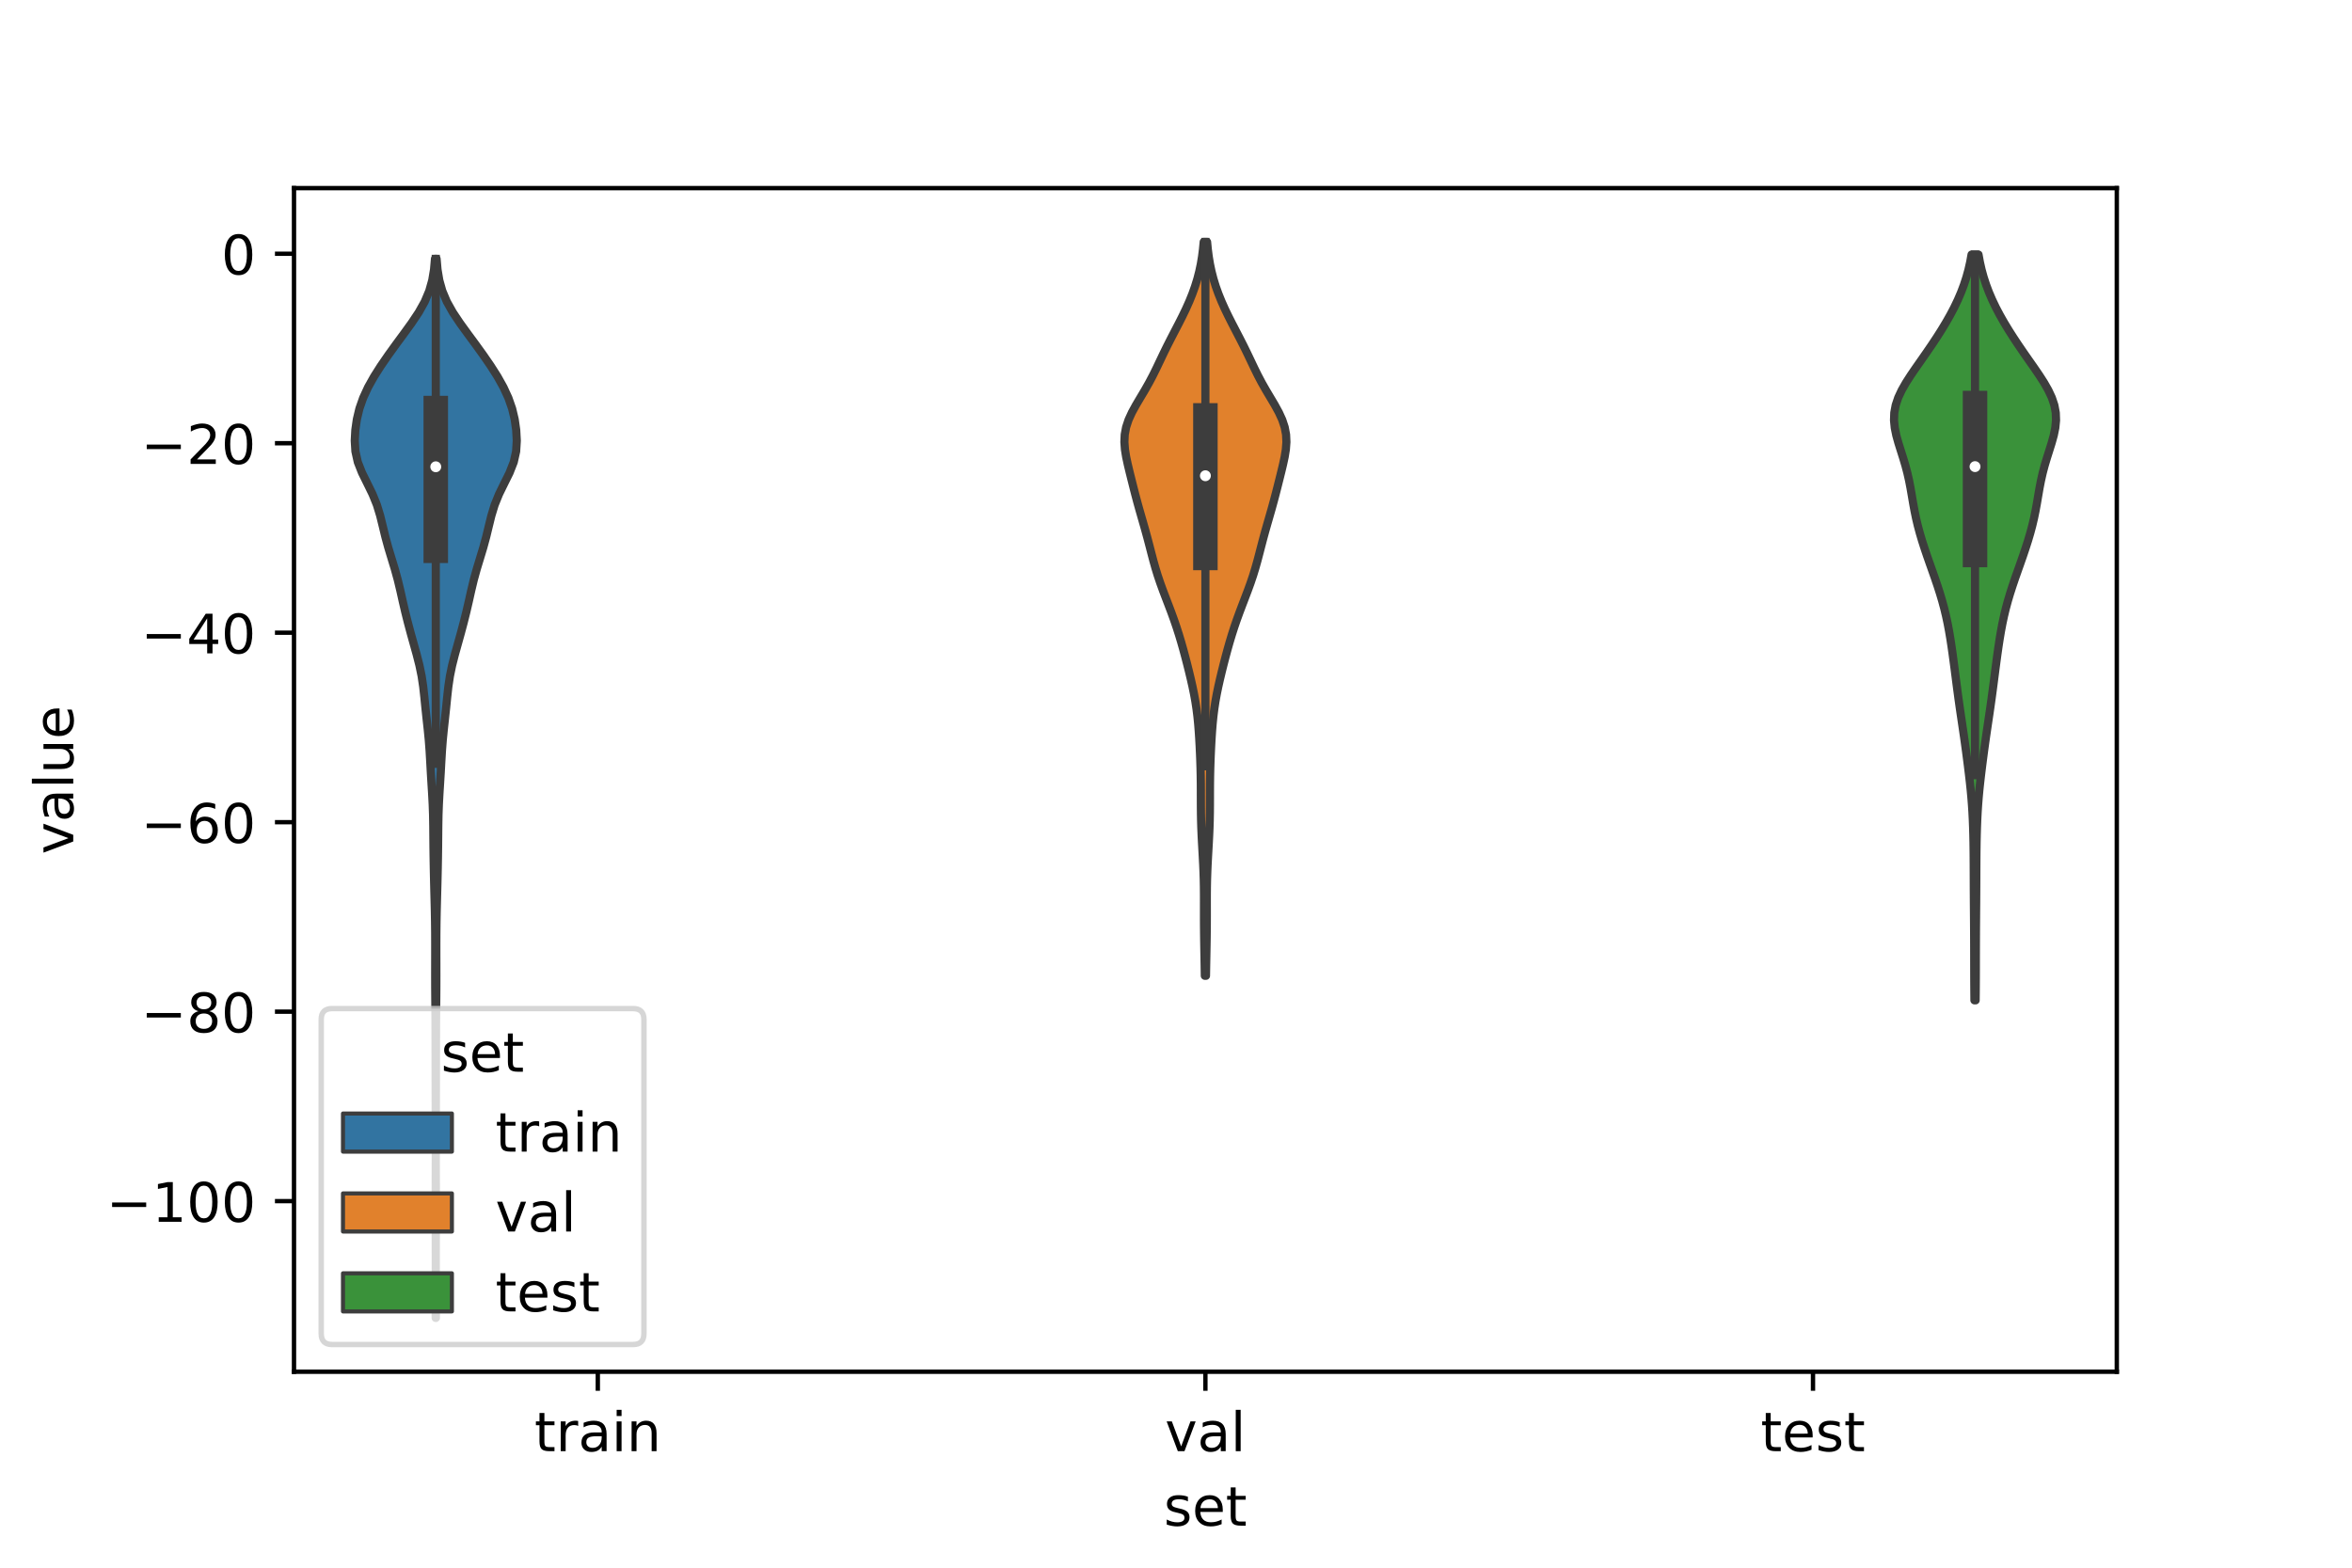 <?xml version="1.0" encoding="utf-8" standalone="no"?>
<!DOCTYPE svg PUBLIC "-//W3C//DTD SVG 1.1//EN"
  "http://www.w3.org/Graphics/SVG/1.1/DTD/svg11.dtd">
<!-- Created with matplotlib (https://matplotlib.org/) -->
<svg height="288pt" version="1.1" viewBox="0 0 432 288" width="432pt" xmlns="http://www.w3.org/2000/svg" xmlns:xlink="http://www.w3.org/1999/xlink">
 <defs>
  <style type="text/css">*{stroke-linecap:butt;stroke-linejoin:round;}</style>
 </defs>
 <g id="figure_1">
  <g id="patch_1">
   <path d="M 0 288 
L 432 288 
L 432 0 
L 0 0 
z
" style="fill:#ffffff;"/>
  </g>
  <g id="axes_1">
   <g id="patch_2">
    <path d="M 54 252 
L 388.8 252 
L 388.8 34.56 
L 54 34.56 
z
" style="fill:#ffffff;"/>
   </g>
   <g id="PolyCollection_1">
    <defs>
     <path d="M 80.061 -45.884 
L 80.019 -45.884 
L 80.021 -47.849 
L 80.027 -49.814 
L 80.032 -51.779 
L 80.036 -53.745 
L 80.038 -55.71 
L 80.037 -57.675 
L 80.034 -59.64 
L 80.029 -61.606 
L 80.023 -63.571 
L 80.02 -65.536 
L 80.02 -67.502 
L 80.024 -69.467 
L 80.03 -71.432 
L 80.035 -73.397 
L 80.038 -75.363 
L 80.038 -77.328 
L 80.036 -79.293 
L 80.031 -81.258 
L 80.025 -83.224 
L 80.019 -85.189 
L 80.014 -87.154 
L 80.01 -89.119 
L 80.007 -91.085 
L 80.004 -93.05 
L 80 -95.015 
L 79.997 -96.981 
L 79.992 -98.946 
L 79.983 -100.911 
L 79.967 -102.876 
L 79.949 -104.842 
L 79.935 -106.807 
L 79.931 -108.772 
L 79.933 -110.737 
L 79.937 -112.703 
L 79.937 -114.668 
L 79.93 -116.633 
L 79.908 -118.598 
L 79.872 -120.564 
L 79.823 -122.529 
L 79.771 -124.494 
L 79.722 -126.459 
L 79.679 -128.425 
L 79.643 -130.39 
L 79.615 -132.355 
L 79.597 -134.321 
L 79.579 -136.286 
L 79.545 -138.251 
L 79.475 -140.216 
L 79.371 -142.182 
L 79.248 -144.147 
L 79.13 -146.112 
L 79.023 -148.077 
L 78.909 -150.043 
L 78.761 -152.008 
L 78.569 -153.973 
L 78.355 -155.938 
L 78.146 -157.904 
L 77.951 -159.869 
L 77.735 -161.834 
L 77.442 -163.799 
L 77.038 -165.765 
L 76.538 -167.73 
L 75.99 -169.695 
L 75.442 -171.661 
L 74.917 -173.626 
L 74.424 -175.591 
L 73.967 -177.556 
L 73.528 -179.522 
L 73.057 -181.487 
L 72.515 -183.452 
L 71.917 -185.417 
L 71.322 -187.383 
L 70.785 -189.348 
L 70.309 -191.313 
L 69.825 -193.278 
L 69.225 -195.244 
L 68.43 -197.209 
L 67.468 -199.174 
L 66.494 -201.14 
L 65.721 -203.105 
L 65.281 -205.07 
L 65.16 -207.035 
L 65.266 -209.001 
L 65.546 -210.966 
L 66.014 -212.931 
L 66.701 -214.896 
L 67.607 -216.862 
L 68.706 -218.827 
L 69.956 -220.792 
L 71.31 -222.757 
L 72.727 -224.723 
L 74.175 -226.688 
L 75.599 -228.653 
L 76.91 -230.618 
L 78.011 -232.584 
L 78.84 -234.549 
L 79.393 -236.514 
L 79.721 -238.48 
L 79.893 -240.445 
L 80.187 -240.445 
L 80.187 -240.445 
L 80.359 -238.48 
L 80.687 -236.514 
L 81.24 -234.549 
L 82.069 -232.584 
L 83.17 -230.618 
L 84.481 -228.653 
L 85.905 -226.688 
L 87.353 -224.723 
L 88.77 -222.757 
L 90.124 -220.792 
L 91.374 -218.827 
L 92.473 -216.862 
L 93.379 -214.896 
L 94.066 -212.931 
L 94.534 -210.966 
L 94.814 -209.001 
L 94.92 -207.035 
L 94.799 -205.07 
L 94.359 -203.105 
L 93.586 -201.14 
L 92.612 -199.174 
L 91.65 -197.209 
L 90.855 -195.244 
L 90.255 -193.278 
L 89.771 -191.313 
L 89.295 -189.348 
L 88.758 -187.383 
L 88.163 -185.417 
L 87.565 -183.452 
L 87.023 -181.487 
L 86.552 -179.522 
L 86.113 -177.556 
L 85.656 -175.591 
L 85.163 -173.626 
L 84.638 -171.661 
L 84.09 -169.695 
L 83.542 -167.73 
L 83.042 -165.765 
L 82.638 -163.799 
L 82.345 -161.834 
L 82.129 -159.869 
L 81.934 -157.904 
L 81.725 -155.938 
L 81.511 -153.973 
L 81.319 -152.008 
L 81.171 -150.043 
L 81.057 -148.077 
L 80.95 -146.112 
L 80.832 -144.147 
L 80.709 -142.182 
L 80.605 -140.216 
L 80.535 -138.251 
L 80.501 -136.286 
L 80.483 -134.321 
L 80.465 -132.355 
L 80.437 -130.39 
L 80.401 -128.425 
L 80.358 -126.459 
L 80.309 -124.494 
L 80.257 -122.529 
L 80.208 -120.564 
L 80.172 -118.598 
L 80.15 -116.633 
L 80.143 -114.668 
L 80.143 -112.703 
L 80.147 -110.737 
L 80.149 -108.772 
L 80.145 -106.807 
L 80.131 -104.842 
L 80.113 -102.876 
L 80.097 -100.911 
L 80.088 -98.946 
L 80.083 -96.981 
L 80.08 -95.015 
L 80.076 -93.05 
L 80.073 -91.085 
L 80.07 -89.119 
L 80.066 -87.154 
L 80.061 -85.189 
L 80.055 -83.224 
L 80.049 -81.258 
L 80.044 -79.293 
L 80.042 -77.328 
L 80.042 -75.363 
L 80.045 -73.397 
L 80.05 -71.432 
L 80.056 -69.467 
L 80.06 -67.502 
L 80.06 -65.536 
L 80.057 -63.571 
L 80.051 -61.606 
L 80.046 -59.64 
L 80.043 -57.675 
L 80.042 -55.71 
L 80.044 -53.745 
L 80.048 -51.779 
L 80.053 -49.814 
L 80.059 -47.849 
L 80.061 -45.884 
z
" id="m5ad533a491" style="stroke:#3d3d3d;stroke-width:1.5;"/>
    </defs>
    <g clip-path="url(#p2192d0d254)">
     <use style="fill:#3274a1;stroke:#3d3d3d;stroke-width:1.5;" x="0" xlink:href="#m5ad533a491" y="288"/>
    </g>
   </g>
   <g id="PolyCollection_2">
    <defs>
     <path d="M 221.506 -108.74 
L 221.294 -108.74 
L 221.271 -110.101 
L 221.246 -111.463 
L 221.22 -112.825 
L 221.194 -114.187 
L 221.171 -115.548 
L 221.154 -116.91 
L 221.143 -118.272 
L 221.139 -119.634 
L 221.139 -120.996 
L 221.141 -122.357 
L 221.138 -123.719 
L 221.125 -125.081 
L 221.098 -126.443 
L 221.054 -127.805 
L 220.996 -129.166 
L 220.925 -130.528 
L 220.849 -131.89 
L 220.773 -133.252 
L 220.704 -134.613 
L 220.647 -135.975 
L 220.606 -137.337 
L 220.581 -138.699 
L 220.569 -140.061 
L 220.566 -141.422 
L 220.564 -142.784 
L 220.556 -144.146 
L 220.537 -145.508 
L 220.506 -146.87 
L 220.462 -148.231 
L 220.408 -149.593 
L 220.343 -150.955 
L 220.268 -152.317 
L 220.179 -153.678 
L 220.071 -155.04 
L 219.935 -156.402 
L 219.766 -157.764 
L 219.559 -159.126 
L 219.313 -160.487 
L 219.034 -161.849 
L 218.727 -163.211 
L 218.401 -164.573 
L 218.061 -165.935 
L 217.708 -167.296 
L 217.341 -168.658 
L 216.956 -170.02 
L 216.547 -171.382 
L 216.11 -172.743 
L 215.644 -174.105 
L 215.15 -175.467 
L 214.635 -176.829 
L 214.112 -178.191 
L 213.595 -179.552 
L 213.1 -180.914 
L 212.641 -182.276 
L 212.222 -183.638 
L 211.839 -185 
L 211.48 -186.361 
L 211.129 -187.723 
L 210.772 -189.085 
L 210.399 -190.447 
L 210.012 -191.808 
L 209.619 -193.17 
L 209.229 -194.532 
L 208.853 -195.894 
L 208.491 -197.256 
L 208.143 -198.617 
L 207.8 -199.979 
L 207.461 -201.341 
L 207.135 -202.703 
L 206.842 -204.065 
L 206.622 -205.426 
L 206.52 -206.788 
L 206.581 -208.15 
L 206.835 -209.512 
L 207.285 -210.873 
L 207.908 -212.235 
L 208.654 -213.597 
L 209.461 -214.959 
L 210.272 -216.321 
L 211.044 -217.682 
L 211.763 -219.044 
L 212.435 -220.406 
L 213.083 -221.768 
L 213.733 -223.13 
L 214.401 -224.491 
L 215.093 -225.853 
L 215.8 -227.215 
L 216.507 -228.577 
L 217.195 -229.939 
L 217.85 -231.3 
L 218.457 -232.662 
L 219.007 -234.024 
L 219.495 -235.386 
L 219.916 -236.747 
L 220.269 -238.109 
L 220.556 -239.471 
L 220.783 -240.833 
L 220.957 -242.195 
L 221.088 -243.556 
L 221.712 -243.556 
L 221.712 -243.556 
L 221.843 -242.195 
L 222.017 -240.833 
L 222.244 -239.471 
L 222.531 -238.109 
L 222.884 -236.747 
L 223.305 -235.386 
L 223.793 -234.024 
L 224.343 -232.662 
L 224.95 -231.3 
L 225.605 -229.939 
L 226.293 -228.577 
L 227 -227.215 
L 227.707 -225.853 
L 228.399 -224.491 
L 229.067 -223.13 
L 229.717 -221.768 
L 230.365 -220.406 
L 231.037 -219.044 
L 231.756 -217.682 
L 232.528 -216.321 
L 233.339 -214.959 
L 234.146 -213.597 
L 234.892 -212.235 
L 235.515 -210.873 
L 235.965 -209.512 
L 236.219 -208.15 
L 236.28 -206.788 
L 236.178 -205.426 
L 235.958 -204.065 
L 235.665 -202.703 
L 235.339 -201.341 
L 235 -199.979 
L 234.657 -198.617 
L 234.309 -197.256 
L 233.947 -195.894 
L 233.571 -194.532 
L 233.181 -193.17 
L 232.788 -191.808 
L 232.401 -190.447 
L 232.028 -189.085 
L 231.671 -187.723 
L 231.32 -186.361 
L 230.961 -185 
L 230.578 -183.638 
L 230.159 -182.276 
L 229.7 -180.914 
L 229.205 -179.552 
L 228.688 -178.191 
L 228.165 -176.829 
L 227.65 -175.467 
L 227.156 -174.105 
L 226.69 -172.743 
L 226.253 -171.382 
L 225.844 -170.02 
L 225.459 -168.658 
L 225.092 -167.296 
L 224.739 -165.935 
L 224.399 -164.573 
L 224.073 -163.211 
L 223.766 -161.849 
L 223.487 -160.487 
L 223.241 -159.126 
L 223.034 -157.764 
L 222.865 -156.402 
L 222.729 -155.04 
L 222.621 -153.678 
L 222.532 -152.317 
L 222.457 -150.955 
L 222.392 -149.593 
L 222.338 -148.231 
L 222.294 -146.87 
L 222.263 -145.508 
L 222.244 -144.146 
L 222.236 -142.784 
L 222.234 -141.422 
L 222.231 -140.061 
L 222.219 -138.699 
L 222.194 -137.337 
L 222.153 -135.975 
L 222.096 -134.613 
L 222.027 -133.252 
L 221.951 -131.89 
L 221.875 -130.528 
L 221.804 -129.166 
L 221.746 -127.805 
L 221.702 -126.443 
L 221.675 -125.081 
L 221.662 -123.719 
L 221.659 -122.357 
L 221.661 -120.996 
L 221.661 -119.634 
L 221.657 -118.272 
L 221.646 -116.91 
L 221.629 -115.548 
L 221.606 -114.187 
L 221.58 -112.825 
L 221.554 -111.463 
L 221.529 -110.101 
L 221.506 -108.74 
z
" id="m954d6a799b" style="stroke:#3d3d3d;stroke-width:1.5;"/>
    </defs>
    <g clip-path="url(#p2192d0d254)">
     <use style="fill:#e1812c;stroke:#3d3d3d;stroke-width:1.5;" x="0" xlink:href="#m954d6a799b" y="288"/>
    </g>
   </g>
   <g id="PolyCollection_3">
    <defs>
     <path d="M 362.87 -104.232 
L 362.65 -104.232 
L 362.636 -105.616 
L 362.625 -107 
L 362.617 -108.384 
L 362.613 -109.768 
L 362.61 -111.151 
L 362.608 -112.535 
L 362.605 -113.919 
L 362.6 -115.303 
L 362.594 -116.687 
L 362.585 -118.071 
L 362.574 -119.454 
L 362.563 -120.838 
L 362.551 -122.222 
L 362.542 -123.606 
L 362.534 -124.99 
L 362.528 -126.374 
L 362.523 -127.758 
L 362.517 -129.141 
L 362.509 -130.525 
L 362.495 -131.909 
L 362.475 -133.293 
L 362.446 -134.677 
L 362.405 -136.061 
L 362.351 -137.445 
L 362.281 -138.828 
L 362.191 -140.212 
L 362.082 -141.596 
L 361.953 -142.98 
L 361.806 -144.364 
L 361.646 -145.748 
L 361.477 -147.131 
L 361.301 -148.515 
L 361.12 -149.899 
L 360.931 -151.283 
L 360.736 -152.667 
L 360.535 -154.051 
L 360.33 -155.435 
L 360.125 -156.818 
L 359.924 -158.202 
L 359.73 -159.586 
L 359.544 -160.97 
L 359.362 -162.354 
L 359.184 -163.738 
L 359.006 -165.122 
L 358.825 -166.505 
L 358.638 -167.889 
L 358.441 -169.273 
L 358.229 -170.657 
L 357.996 -172.041 
L 357.736 -173.425 
L 357.442 -174.808 
L 357.109 -176.192 
L 356.736 -177.576 
L 356.325 -178.96 
L 355.88 -180.344 
L 355.41 -181.728 
L 354.924 -183.112 
L 354.434 -184.495 
L 353.949 -185.879 
L 353.48 -187.263 
L 353.036 -188.647 
L 352.625 -190.031 
L 352.253 -191.415 
L 351.925 -192.799 
L 351.64 -194.182 
L 351.388 -195.566 
L 351.153 -196.95 
L 350.914 -198.334 
L 350.646 -199.718 
L 350.334 -201.102 
L 349.969 -202.485 
L 349.556 -203.869 
L 349.117 -205.253 
L 348.683 -206.637 
L 348.299 -208.021 
L 348.016 -209.405 
L 347.88 -210.789 
L 347.93 -212.172 
L 348.187 -213.556 
L 348.649 -214.94 
L 349.295 -216.324 
L 350.086 -217.708 
L 350.977 -219.092 
L 351.924 -220.476 
L 352.893 -221.859 
L 353.858 -223.243 
L 354.804 -224.627 
L 355.722 -226.011 
L 356.603 -227.395 
L 357.439 -228.779 
L 358.225 -230.163 
L 358.951 -231.546 
L 359.612 -232.93 
L 360.205 -234.314 
L 360.727 -235.698 
L 361.177 -237.082 
L 361.557 -238.466 
L 361.87 -239.849 
L 362.12 -241.233 
L 363.4 -241.233 
L 363.4 -241.233 
L 363.65 -239.849 
L 363.963 -238.466 
L 364.343 -237.082 
L 364.793 -235.698 
L 365.315 -234.314 
L 365.908 -232.93 
L 366.569 -231.546 
L 367.295 -230.163 
L 368.081 -228.779 
L 368.917 -227.395 
L 369.798 -226.011 
L 370.716 -224.627 
L 371.662 -223.243 
L 372.627 -221.859 
L 373.596 -220.476 
L 374.543 -219.092 
L 375.434 -217.708 
L 376.225 -216.324 
L 376.871 -214.94 
L 377.333 -213.556 
L 377.59 -212.172 
L 377.64 -210.789 
L 377.504 -209.405 
L 377.221 -208.021 
L 376.837 -206.637 
L 376.403 -205.253 
L 375.964 -203.869 
L 375.551 -202.485 
L 375.186 -201.102 
L 374.874 -199.718 
L 374.606 -198.334 
L 374.367 -196.95 
L 374.132 -195.566 
L 373.88 -194.182 
L 373.595 -192.799 
L 373.267 -191.415 
L 372.895 -190.031 
L 372.484 -188.647 
L 372.04 -187.263 
L 371.571 -185.879 
L 371.086 -184.495 
L 370.596 -183.112 
L 370.11 -181.728 
L 369.64 -180.344 
L 369.195 -178.96 
L 368.784 -177.576 
L 368.411 -176.192 
L 368.078 -174.808 
L 367.784 -173.425 
L 367.524 -172.041 
L 367.291 -170.657 
L 367.079 -169.273 
L 366.882 -167.889 
L 366.695 -166.505 
L 366.514 -165.122 
L 366.336 -163.738 
L 366.158 -162.354 
L 365.976 -160.97 
L 365.79 -159.586 
L 365.596 -158.202 
L 365.395 -156.818 
L 365.19 -155.435 
L 364.985 -154.051 
L 364.784 -152.667 
L 364.589 -151.283 
L 364.4 -149.899 
L 364.219 -148.515 
L 364.043 -147.131 
L 363.874 -145.748 
L 363.714 -144.364 
L 363.567 -142.98 
L 363.438 -141.596 
L 363.329 -140.212 
L 363.239 -138.828 
L 363.169 -137.445 
L 363.115 -136.061 
L 363.074 -134.677 
L 363.045 -133.293 
L 363.025 -131.909 
L 363.011 -130.525 
L 363.003 -129.141 
L 362.997 -127.758 
L 362.992 -126.374 
L 362.986 -124.99 
L 362.978 -123.606 
L 362.969 -122.222 
L 362.957 -120.838 
L 362.946 -119.454 
L 362.935 -118.071 
L 362.926 -116.687 
L 362.92 -115.303 
L 362.915 -113.919 
L 362.912 -112.535 
L 362.91 -111.151 
L 362.907 -109.768 
L 362.903 -108.384 
L 362.895 -107 
L 362.884 -105.616 
L 362.87 -104.232 
z
" id="m53ec6a7288" style="stroke:#3d3d3d;stroke-width:1.5;"/>
    </defs>
    <g clip-path="url(#p2192d0d254)">
     <use style="fill:#3a923a;stroke:#3d3d3d;stroke-width:1.5;" x="0" xlink:href="#m53ec6a7288" y="288"/>
    </g>
   </g>
   <g id="patch_3">
    <path clip-path="url(#p2192d0d254)" d="M 109.8 46.613 
L 109.8 46.613 
L 109.8 46.613 
L 109.8 46.613 
z
" style="fill:#3274a1;stroke:#3d3d3d;stroke-linejoin:miter;stroke-width:0.75;"/>
   </g>
   <g id="patch_4">
    <path clip-path="url(#p2192d0d254)" d="M 109.8 46.613 
L 109.8 46.613 
L 109.8 46.613 
L 109.8 46.613 
z
" style="fill:#e1812c;stroke:#3d3d3d;stroke-linejoin:miter;stroke-width:0.75;"/>
   </g>
   <g id="patch_5">
    <path clip-path="url(#p2192d0d254)" d="M 109.8 46.613 
L 109.8 46.613 
L 109.8 46.613 
L 109.8 46.613 
z
" style="fill:#3a923a;stroke:#3d3d3d;stroke-linejoin:miter;stroke-width:0.75;"/>
   </g>
   <g id="matplotlib.axis_1">
    <g id="xtick_1">
     <g id="line2d_1">
      <defs>
       <path d="M 0 0 
L 0 3.5 
" id="m473e4f1b01" style="stroke:#000000;stroke-width:0.8;"/>
      </defs>
      <g>
       <use style="stroke:#000000;stroke-width:0.8;" x="109.8" xlink:href="#m473e4f1b01" y="252"/>
      </g>
     </g>
     <g id="text_1">
      <!-- train -->
      <g transform="translate(98.162 266.598)scale(0.1 -0.1)">
       <defs>
        <path d="M 18.312 70.219 
L 18.312 54.688 
L 36.812 54.688 
L 36.812 47.703 
L 18.312 47.703 
L 18.312 18.016 
Q 18.312 11.328 20.141 9.422 
Q 21.969 7.516 27.594 7.516 
L 36.812 7.516 
L 36.812 0 
L 27.594 0 
Q 17.188 0 13.234 3.875 
Q 9.281 7.766 9.281 18.016 
L 9.281 47.703 
L 2.688 47.703 
L 2.688 54.688 
L 9.281 54.688 
L 9.281 70.219 
z
" id="DejaVuSans-116"/>
        <path d="M 41.109 46.297 
Q 39.594 47.172 37.812 47.578 
Q 36.031 48 33.891 48 
Q 26.266 48 22.188 43.047 
Q 18.109 38.094 18.109 28.812 
L 18.109 0 
L 9.078 0 
L 9.078 54.688 
L 18.109 54.688 
L 18.109 46.188 
Q 20.953 51.172 25.484 53.578 
Q 30.031 56 36.531 56 
Q 37.453 56 38.578 55.875 
Q 39.703 55.766 41.062 55.516 
z
" id="DejaVuSans-114"/>
        <path d="M 34.281 27.484 
Q 23.391 27.484 19.188 25 
Q 14.984 22.516 14.984 16.5 
Q 14.984 11.719 18.141 8.906 
Q 21.297 6.109 26.703 6.109 
Q 34.188 6.109 38.703 11.406 
Q 43.219 16.703 43.219 25.484 
L 43.219 27.484 
z
M 52.203 31.203 
L 52.203 0 
L 43.219 0 
L 43.219 8.297 
Q 40.141 3.328 35.547 0.953 
Q 30.953 -1.422 24.312 -1.422 
Q 15.922 -1.422 10.953 3.297 
Q 6 8.016 6 15.922 
Q 6 25.141 12.172 29.828 
Q 18.359 34.516 30.609 34.516 
L 43.219 34.516 
L 43.219 35.406 
Q 43.219 41.609 39.141 45 
Q 35.062 48.391 27.688 48.391 
Q 23 48.391 18.547 47.266 
Q 14.109 46.141 10.016 43.891 
L 10.016 52.203 
Q 14.938 54.109 19.578 55.047 
Q 24.219 56 28.609 56 
Q 40.484 56 46.344 49.844 
Q 52.203 43.703 52.203 31.203 
z
" id="DejaVuSans-97"/>
        <path d="M 9.422 54.688 
L 18.406 54.688 
L 18.406 0 
L 9.422 0 
z
M 9.422 75.984 
L 18.406 75.984 
L 18.406 64.594 
L 9.422 64.594 
z
" id="DejaVuSans-105"/>
        <path d="M 54.891 33.016 
L 54.891 0 
L 45.906 0 
L 45.906 32.719 
Q 45.906 40.484 42.875 44.328 
Q 39.844 48.188 33.797 48.188 
Q 26.516 48.188 22.312 43.547 
Q 18.109 38.922 18.109 30.906 
L 18.109 0 
L 9.078 0 
L 9.078 54.688 
L 18.109 54.688 
L 18.109 46.188 
Q 21.344 51.125 25.703 53.562 
Q 30.078 56 35.797 56 
Q 45.219 56 50.047 50.172 
Q 54.891 44.344 54.891 33.016 
z
" id="DejaVuSans-110"/>
       </defs>
       <use xlink:href="#DejaVuSans-116"/>
       <use x="39.209" xlink:href="#DejaVuSans-114"/>
       <use x="80.322" xlink:href="#DejaVuSans-97"/>
       <use x="141.602" xlink:href="#DejaVuSans-105"/>
       <use x="169.385" xlink:href="#DejaVuSans-110"/>
      </g>
     </g>
    </g>
    <g id="xtick_2">
     <g id="line2d_2">
      <g>
       <use style="stroke:#000000;stroke-width:0.8;" x="221.4" xlink:href="#m473e4f1b01" y="252"/>
      </g>
     </g>
     <g id="text_2">
      <!-- val -->
      <g transform="translate(213.988 266.598)scale(0.1 -0.1)">
       <defs>
        <path d="M 2.984 54.688 
L 12.5 54.688 
L 29.594 8.797 
L 46.688 54.688 
L 56.203 54.688 
L 35.688 0 
L 23.484 0 
z
" id="DejaVuSans-118"/>
        <path d="M 9.422 75.984 
L 18.406 75.984 
L 18.406 0 
L 9.422 0 
z
" id="DejaVuSans-108"/>
       </defs>
       <use xlink:href="#DejaVuSans-118"/>
       <use x="59.18" xlink:href="#DejaVuSans-97"/>
       <use x="120.459" xlink:href="#DejaVuSans-108"/>
      </g>
     </g>
    </g>
    <g id="xtick_3">
     <g id="line2d_3">
      <g>
       <use style="stroke:#000000;stroke-width:0.8;" x="333" xlink:href="#m473e4f1b01" y="252"/>
      </g>
     </g>
     <g id="text_3">
      <!-- test -->
      <g transform="translate(323.398 266.598)scale(0.1 -0.1)">
       <defs>
        <path d="M 56.203 29.594 
L 56.203 25.203 
L 14.891 25.203 
Q 15.484 15.922 20.484 11.062 
Q 25.484 6.203 34.422 6.203 
Q 39.594 6.203 44.453 7.469 
Q 49.312 8.734 54.109 11.281 
L 54.109 2.781 
Q 49.266 0.734 44.188 -0.344 
Q 39.109 -1.422 33.891 -1.422 
Q 20.797 -1.422 13.156 6.188 
Q 5.516 13.812 5.516 26.812 
Q 5.516 40.234 12.766 48.109 
Q 20.016 56 32.328 56 
Q 43.359 56 49.781 48.891 
Q 56.203 41.797 56.203 29.594 
z
M 47.219 32.234 
Q 47.125 39.594 43.094 43.984 
Q 39.062 48.391 32.422 48.391 
Q 24.906 48.391 20.391 44.141 
Q 15.875 39.891 15.188 32.172 
z
" id="DejaVuSans-101"/>
        <path d="M 44.281 53.078 
L 44.281 44.578 
Q 40.484 46.531 36.375 47.5 
Q 32.281 48.484 27.875 48.484 
Q 21.188 48.484 17.844 46.438 
Q 14.5 44.391 14.5 40.281 
Q 14.5 37.156 16.891 35.375 
Q 19.281 33.594 26.516 31.984 
L 29.594 31.297 
Q 39.156 29.25 43.188 25.516 
Q 47.219 21.781 47.219 15.094 
Q 47.219 7.469 41.188 3.016 
Q 35.156 -1.422 24.609 -1.422 
Q 20.219 -1.422 15.453 -0.562 
Q 10.688 0.297 5.422 2 
L 5.422 11.281 
Q 10.406 8.688 15.234 7.391 
Q 20.062 6.109 24.812 6.109 
Q 31.156 6.109 34.562 8.281 
Q 37.984 10.453 37.984 14.406 
Q 37.984 18.062 35.516 20.016 
Q 33.062 21.969 24.703 23.781 
L 21.578 24.516 
Q 13.234 26.266 9.516 29.906 
Q 5.812 33.547 5.812 39.891 
Q 5.812 47.609 11.281 51.797 
Q 16.75 56 26.812 56 
Q 31.781 56 36.172 55.266 
Q 40.578 54.547 44.281 53.078 
z
" id="DejaVuSans-115"/>
       </defs>
       <use xlink:href="#DejaVuSans-116"/>
       <use x="39.209" xlink:href="#DejaVuSans-101"/>
       <use x="100.732" xlink:href="#DejaVuSans-115"/>
       <use x="152.832" xlink:href="#DejaVuSans-116"/>
      </g>
     </g>
    </g>
    <g id="text_4">
     <!-- set -->
     <g transform="translate(213.759 280.277)scale(0.1 -0.1)">
      <use xlink:href="#DejaVuSans-115"/>
      <use x="52.1" xlink:href="#DejaVuSans-101"/>
      <use x="113.623" xlink:href="#DejaVuSans-116"/>
     </g>
    </g>
   </g>
   <g id="matplotlib.axis_2">
    <g id="ytick_1">
     <g id="line2d_4">
      <defs>
       <path d="M 0 0 
L -3.5 0 
" id="m1a8394e750" style="stroke:#000000;stroke-width:0.8;"/>
      </defs>
      <g>
       <use style="stroke:#000000;stroke-width:0.8;" x="54" xlink:href="#m1a8394e750" y="220.661"/>
      </g>
     </g>
     <g id="text_5">
      <!-- −100 -->
      <g transform="translate(19.533 224.46)scale(0.1 -0.1)">
       <defs>
        <path d="M 10.594 35.5 
L 73.188 35.5 
L 73.188 27.203 
L 10.594 27.203 
z
" id="DejaVuSans-8722"/>
        <path d="M 12.406 8.297 
L 28.516 8.297 
L 28.516 63.922 
L 10.984 60.406 
L 10.984 69.391 
L 28.422 72.906 
L 38.281 72.906 
L 38.281 8.297 
L 54.391 8.297 
L 54.391 0 
L 12.406 0 
z
" id="DejaVuSans-49"/>
        <path d="M 31.781 66.406 
Q 24.172 66.406 20.328 58.906 
Q 16.5 51.422 16.5 36.375 
Q 16.5 21.391 20.328 13.891 
Q 24.172 6.391 31.781 6.391 
Q 39.453 6.391 43.281 13.891 
Q 47.125 21.391 47.125 36.375 
Q 47.125 51.422 43.281 58.906 
Q 39.453 66.406 31.781 66.406 
z
M 31.781 74.219 
Q 44.047 74.219 50.516 64.516 
Q 56.984 54.828 56.984 36.375 
Q 56.984 17.969 50.516 8.266 
Q 44.047 -1.422 31.781 -1.422 
Q 19.531 -1.422 13.062 8.266 
Q 6.594 17.969 6.594 36.375 
Q 6.594 54.828 13.062 64.516 
Q 19.531 74.219 31.781 74.219 
z
" id="DejaVuSans-48"/>
       </defs>
       <use xlink:href="#DejaVuSans-8722"/>
       <use x="83.789" xlink:href="#DejaVuSans-49"/>
       <use x="147.412" xlink:href="#DejaVuSans-48"/>
       <use x="211.035" xlink:href="#DejaVuSans-48"/>
      </g>
     </g>
    </g>
    <g id="ytick_2">
     <g id="line2d_5">
      <g>
       <use style="stroke:#000000;stroke-width:0.8;" x="54" xlink:href="#m1a8394e750" y="185.851"/>
      </g>
     </g>
     <g id="text_6">
      <!-- −80 -->
      <g transform="translate(25.895 189.65)scale(0.1 -0.1)">
       <defs>
        <path d="M 31.781 34.625 
Q 24.75 34.625 20.719 30.859 
Q 16.703 27.094 16.703 20.516 
Q 16.703 13.922 20.719 10.156 
Q 24.75 6.391 31.781 6.391 
Q 38.812 6.391 42.859 10.172 
Q 46.922 13.969 46.922 20.516 
Q 46.922 27.094 42.891 30.859 
Q 38.875 34.625 31.781 34.625 
z
M 21.922 38.812 
Q 15.578 40.375 12.031 44.719 
Q 8.5 49.078 8.5 55.328 
Q 8.5 64.062 14.719 69.141 
Q 20.953 74.219 31.781 74.219 
Q 42.672 74.219 48.875 69.141 
Q 55.078 64.062 55.078 55.328 
Q 55.078 49.078 51.531 44.719 
Q 48 40.375 41.703 38.812 
Q 48.828 37.156 52.797 32.312 
Q 56.781 27.484 56.781 20.516 
Q 56.781 9.906 50.312 4.234 
Q 43.844 -1.422 31.781 -1.422 
Q 19.734 -1.422 13.25 4.234 
Q 6.781 9.906 6.781 20.516 
Q 6.781 27.484 10.781 32.312 
Q 14.797 37.156 21.922 38.812 
z
M 18.312 54.391 
Q 18.312 48.734 21.844 45.562 
Q 25.391 42.391 31.781 42.391 
Q 38.141 42.391 41.719 45.562 
Q 45.312 48.734 45.312 54.391 
Q 45.312 60.062 41.719 63.234 
Q 38.141 66.406 31.781 66.406 
Q 25.391 66.406 21.844 63.234 
Q 18.312 60.062 18.312 54.391 
z
" id="DejaVuSans-56"/>
       </defs>
       <use xlink:href="#DejaVuSans-8722"/>
       <use x="83.789" xlink:href="#DejaVuSans-56"/>
       <use x="147.412" xlink:href="#DejaVuSans-48"/>
      </g>
     </g>
    </g>
    <g id="ytick_3">
     <g id="line2d_6">
      <g>
       <use style="stroke:#000000;stroke-width:0.8;" x="54" xlink:href="#m1a8394e750" y="151.042"/>
      </g>
     </g>
     <g id="text_7">
      <!-- −60 -->
      <g transform="translate(25.895 154.841)scale(0.1 -0.1)">
       <defs>
        <path d="M 33.016 40.375 
Q 26.375 40.375 22.484 35.828 
Q 18.609 31.297 18.609 23.391 
Q 18.609 15.531 22.484 10.953 
Q 26.375 6.391 33.016 6.391 
Q 39.656 6.391 43.531 10.953 
Q 47.406 15.531 47.406 23.391 
Q 47.406 31.297 43.531 35.828 
Q 39.656 40.375 33.016 40.375 
z
M 52.594 71.297 
L 52.594 62.312 
Q 48.875 64.062 45.094 64.984 
Q 41.312 65.922 37.594 65.922 
Q 27.828 65.922 22.672 59.328 
Q 17.531 52.734 16.797 39.406 
Q 19.672 43.656 24.016 45.922 
Q 28.375 48.188 33.594 48.188 
Q 44.578 48.188 50.953 41.516 
Q 57.328 34.859 57.328 23.391 
Q 57.328 12.156 50.688 5.359 
Q 44.047 -1.422 33.016 -1.422 
Q 20.359 -1.422 13.672 8.266 
Q 6.984 17.969 6.984 36.375 
Q 6.984 53.656 15.188 63.938 
Q 23.391 74.219 37.203 74.219 
Q 40.922 74.219 44.703 73.484 
Q 48.484 72.75 52.594 71.297 
z
" id="DejaVuSans-54"/>
       </defs>
       <use xlink:href="#DejaVuSans-8722"/>
       <use x="83.789" xlink:href="#DejaVuSans-54"/>
       <use x="147.412" xlink:href="#DejaVuSans-48"/>
      </g>
     </g>
    </g>
    <g id="ytick_4">
     <g id="line2d_7">
      <g>
       <use style="stroke:#000000;stroke-width:0.8;" x="54" xlink:href="#m1a8394e750" y="116.232"/>
      </g>
     </g>
     <g id="text_8">
      <!-- −40 -->
      <g transform="translate(25.895 120.031)scale(0.1 -0.1)">
       <defs>
        <path d="M 37.797 64.312 
L 12.891 25.391 
L 37.797 25.391 
z
M 35.203 72.906 
L 47.609 72.906 
L 47.609 25.391 
L 58.016 25.391 
L 58.016 17.188 
L 47.609 17.188 
L 47.609 0 
L 37.797 0 
L 37.797 17.188 
L 4.891 17.188 
L 4.891 26.703 
z
" id="DejaVuSans-52"/>
       </defs>
       <use xlink:href="#DejaVuSans-8722"/>
       <use x="83.789" xlink:href="#DejaVuSans-52"/>
       <use x="147.412" xlink:href="#DejaVuSans-48"/>
      </g>
     </g>
    </g>
    <g id="ytick_5">
     <g id="line2d_8">
      <g>
       <use style="stroke:#000000;stroke-width:0.8;" x="54" xlink:href="#m1a8394e750" y="81.423"/>
      </g>
     </g>
     <g id="text_9">
      <!-- −20 -->
      <g transform="translate(25.895 85.222)scale(0.1 -0.1)">
       <defs>
        <path d="M 19.188 8.297 
L 53.609 8.297 
L 53.609 0 
L 7.328 0 
L 7.328 8.297 
Q 12.938 14.109 22.625 23.891 
Q 32.328 33.688 34.812 36.531 
Q 39.547 41.844 41.422 45.531 
Q 43.312 49.219 43.312 52.781 
Q 43.312 58.594 39.234 62.25 
Q 35.156 65.922 28.609 65.922 
Q 23.969 65.922 18.812 64.312 
Q 13.672 62.703 7.812 59.422 
L 7.812 69.391 
Q 13.766 71.781 18.938 73 
Q 24.125 74.219 28.422 74.219 
Q 39.75 74.219 46.484 68.547 
Q 53.219 62.891 53.219 53.422 
Q 53.219 48.922 51.531 44.891 
Q 49.859 40.875 45.406 35.406 
Q 44.188 33.984 37.641 27.219 
Q 31.109 20.453 19.188 8.297 
z
" id="DejaVuSans-50"/>
       </defs>
       <use xlink:href="#DejaVuSans-8722"/>
       <use x="83.789" xlink:href="#DejaVuSans-50"/>
       <use x="147.412" xlink:href="#DejaVuSans-48"/>
      </g>
     </g>
    </g>
    <g id="ytick_6">
     <g id="line2d_9">
      <g>
       <use style="stroke:#000000;stroke-width:0.8;" x="54" xlink:href="#m1a8394e750" y="46.613"/>
      </g>
     </g>
     <g id="text_10">
      <!-- 0 -->
      <g transform="translate(40.638 50.412)scale(0.1 -0.1)">
       <use xlink:href="#DejaVuSans-48"/>
      </g>
     </g>
    </g>
    <g id="text_11">
     <!-- value -->
     <g transform="translate(13.453 156.938)rotate(-90)scale(0.1 -0.1)">
      <defs>
       <path d="M 8.5 21.578 
L 8.5 54.688 
L 17.484 54.688 
L 17.484 21.922 
Q 17.484 14.156 20.5 10.266 
Q 23.531 6.391 29.594 6.391 
Q 36.859 6.391 41.078 11.031 
Q 45.312 15.672 45.312 23.688 
L 45.312 54.688 
L 54.297 54.688 
L 54.297 0 
L 45.312 0 
L 45.312 8.406 
Q 42.047 3.422 37.719 1 
Q 33.406 -1.422 27.688 -1.422 
Q 18.266 -1.422 13.375 4.438 
Q 8.5 10.297 8.5 21.578 
z
M 31.109 56 
z
" id="DejaVuSans-117"/>
      </defs>
      <use xlink:href="#DejaVuSans-118"/>
      <use x="59.18" xlink:href="#DejaVuSans-97"/>
      <use x="120.459" xlink:href="#DejaVuSans-108"/>
      <use x="148.242" xlink:href="#DejaVuSans-117"/>
      <use x="211.621" xlink:href="#DejaVuSans-101"/>
     </g>
    </g>
   </g>
   <g id="line2d_10">
    <path clip-path="url(#p2192d0d254)" d="M 80.04 140.327 
L 80.04 47.555 
" style="fill:none;stroke:#3d3d3d;stroke-linecap:square;stroke-width:1.5;"/>
   </g>
   <g id="line2d_11">
    <path clip-path="url(#p2192d0d254)" d="M 80.04 101.183 
L 80.04 74.961 
" style="fill:none;stroke:#3d3d3d;stroke-linecap:square;stroke-width:4.5;"/>
   </g>
   <g id="line2d_12">
    <path clip-path="url(#p2192d0d254)" d="M 221.4 140.777 
L 221.4 44.444 
" style="fill:none;stroke:#3d3d3d;stroke-linecap:square;stroke-width:1.5;"/>
   </g>
   <g id="line2d_13">
    <path clip-path="url(#p2192d0d254)" d="M 221.4 102.505 
L 221.4 76.308 
" style="fill:none;stroke:#3d3d3d;stroke-linecap:square;stroke-width:4.5;"/>
   </g>
   <g id="line2d_14">
    <path clip-path="url(#p2192d0d254)" d="M 362.76 142.411 
L 362.76 46.767 
" style="fill:none;stroke:#3d3d3d;stroke-linecap:square;stroke-width:1.5;"/>
   </g>
   <g id="line2d_15">
    <path clip-path="url(#p2192d0d254)" d="M 362.76 101.965 
L 362.76 74.041 
" style="fill:none;stroke:#3d3d3d;stroke-linecap:square;stroke-width:4.5;"/>
   </g>
   <g id="patch_6">
    <path d="M 54 252 
L 54 34.56 
" style="fill:none;stroke:#000000;stroke-linecap:square;stroke-linejoin:miter;stroke-width:0.8;"/>
   </g>
   <g id="patch_7">
    <path d="M 388.8 252 
L 388.8 34.56 
" style="fill:none;stroke:#000000;stroke-linecap:square;stroke-linejoin:miter;stroke-width:0.8;"/>
   </g>
   <g id="patch_8">
    <path d="M 54 252 
L 388.8 252 
" style="fill:none;stroke:#000000;stroke-linecap:square;stroke-linejoin:miter;stroke-width:0.8;"/>
   </g>
   <g id="patch_9">
    <path d="M 54 34.56 
L 388.8 34.56 
" style="fill:none;stroke:#000000;stroke-linecap:square;stroke-linejoin:miter;stroke-width:0.8;"/>
   </g>
   <g id="PathCollection_1">
    <defs>
     <path d="M 0 1.5 
C 0.398 1.5 0.779 1.342 1.061 1.061 
C 1.342 0.779 1.5 0.398 1.5 0 
C 1.5 -0.398 1.342 -0.779 1.061 -1.061 
C 0.779 -1.342 0.398 -1.5 0 -1.5 
C -0.398 -1.5 -0.779 -1.342 -1.061 -1.061 
C -1.342 -0.779 -1.5 -0.398 -1.5 0 
C -1.5 0.398 -1.342 0.779 -1.061 1.061 
C -0.779 1.342 -0.398 1.5 0 1.5 
z
" id="mc141860307" style="stroke:#3d3d3d;"/>
    </defs>
    <g clip-path="url(#p2192d0d254)">
     <use style="fill:#ffffff;stroke:#3d3d3d;" x="80.04" xlink:href="#mc141860307" y="85.752"/>
    </g>
   </g>
   <g id="PathCollection_2">
    <g clip-path="url(#p2192d0d254)">
     <use style="fill:#ffffff;stroke:#3d3d3d;" x="221.4" xlink:href="#mc141860307" y="87.399"/>
    </g>
   </g>
   <g id="PathCollection_3">
    <g clip-path="url(#p2192d0d254)">
     <use style="fill:#ffffff;stroke:#3d3d3d;" x="362.76" xlink:href="#mc141860307" y="85.723"/>
    </g>
   </g>
   <g id="legend_1">
    <g id="patch_10">
     <path d="M 61 247 
L 116.275 247 
Q 118.275 247 118.275 245 
L 118.275 187.287 
Q 118.275 185.287 116.275 185.287 
L 61 185.287 
Q 59 185.287 59 187.287 
L 59 245 
Q 59 247 61 247 
z
" style="fill:#ffffff;opacity:0.8;stroke:#cccccc;stroke-linejoin:miter;"/>
    </g>
    <g id="text_12">
     <!-- set -->
     <g transform="translate(80.996 196.886)scale(0.1 -0.1)">
      <use xlink:href="#DejaVuSans-115"/>
      <use x="52.1" xlink:href="#DejaVuSans-101"/>
      <use x="113.623" xlink:href="#DejaVuSans-116"/>
     </g>
    </g>
    <g id="patch_11">
     <path d="M 63 211.564 
L 83 211.564 
L 83 204.564 
L 63 204.564 
z
" style="fill:#3274a1;stroke:#3d3d3d;stroke-linejoin:miter;stroke-width:0.75;"/>
    </g>
    <g id="text_13">
     <!-- train -->
     <g transform="translate(91 211.564)scale(0.1 -0.1)">
      <use xlink:href="#DejaVuSans-116"/>
      <use x="39.209" xlink:href="#DejaVuSans-114"/>
      <use x="80.322" xlink:href="#DejaVuSans-97"/>
      <use x="141.602" xlink:href="#DejaVuSans-105"/>
      <use x="169.385" xlink:href="#DejaVuSans-110"/>
     </g>
    </g>
    <g id="patch_12">
     <path d="M 63 226.242 
L 83 226.242 
L 83 219.242 
L 63 219.242 
z
" style="fill:#e1812c;stroke:#3d3d3d;stroke-linejoin:miter;stroke-width:0.75;"/>
    </g>
    <g id="text_14">
     <!-- val -->
     <g transform="translate(91 226.242)scale(0.1 -0.1)">
      <use xlink:href="#DejaVuSans-118"/>
      <use x="59.18" xlink:href="#DejaVuSans-97"/>
      <use x="120.459" xlink:href="#DejaVuSans-108"/>
     </g>
    </g>
    <g id="patch_13">
     <path d="M 63 240.92 
L 83 240.92 
L 83 233.92 
L 63 233.92 
z
" style="fill:#3a923a;stroke:#3d3d3d;stroke-linejoin:miter;stroke-width:0.75;"/>
    </g>
    <g id="text_15">
     <!-- test -->
     <g transform="translate(91 240.92)scale(0.1 -0.1)">
      <use xlink:href="#DejaVuSans-116"/>
      <use x="39.209" xlink:href="#DejaVuSans-101"/>
      <use x="100.732" xlink:href="#DejaVuSans-115"/>
      <use x="152.832" xlink:href="#DejaVuSans-116"/>
     </g>
    </g>
   </g>
  </g>
 </g>
 <defs>
  <clipPath id="p2192d0d254">
   <rect height="217.44" width="334.8" x="54" y="34.56"/>
  </clipPath>
 </defs>
</svg>
